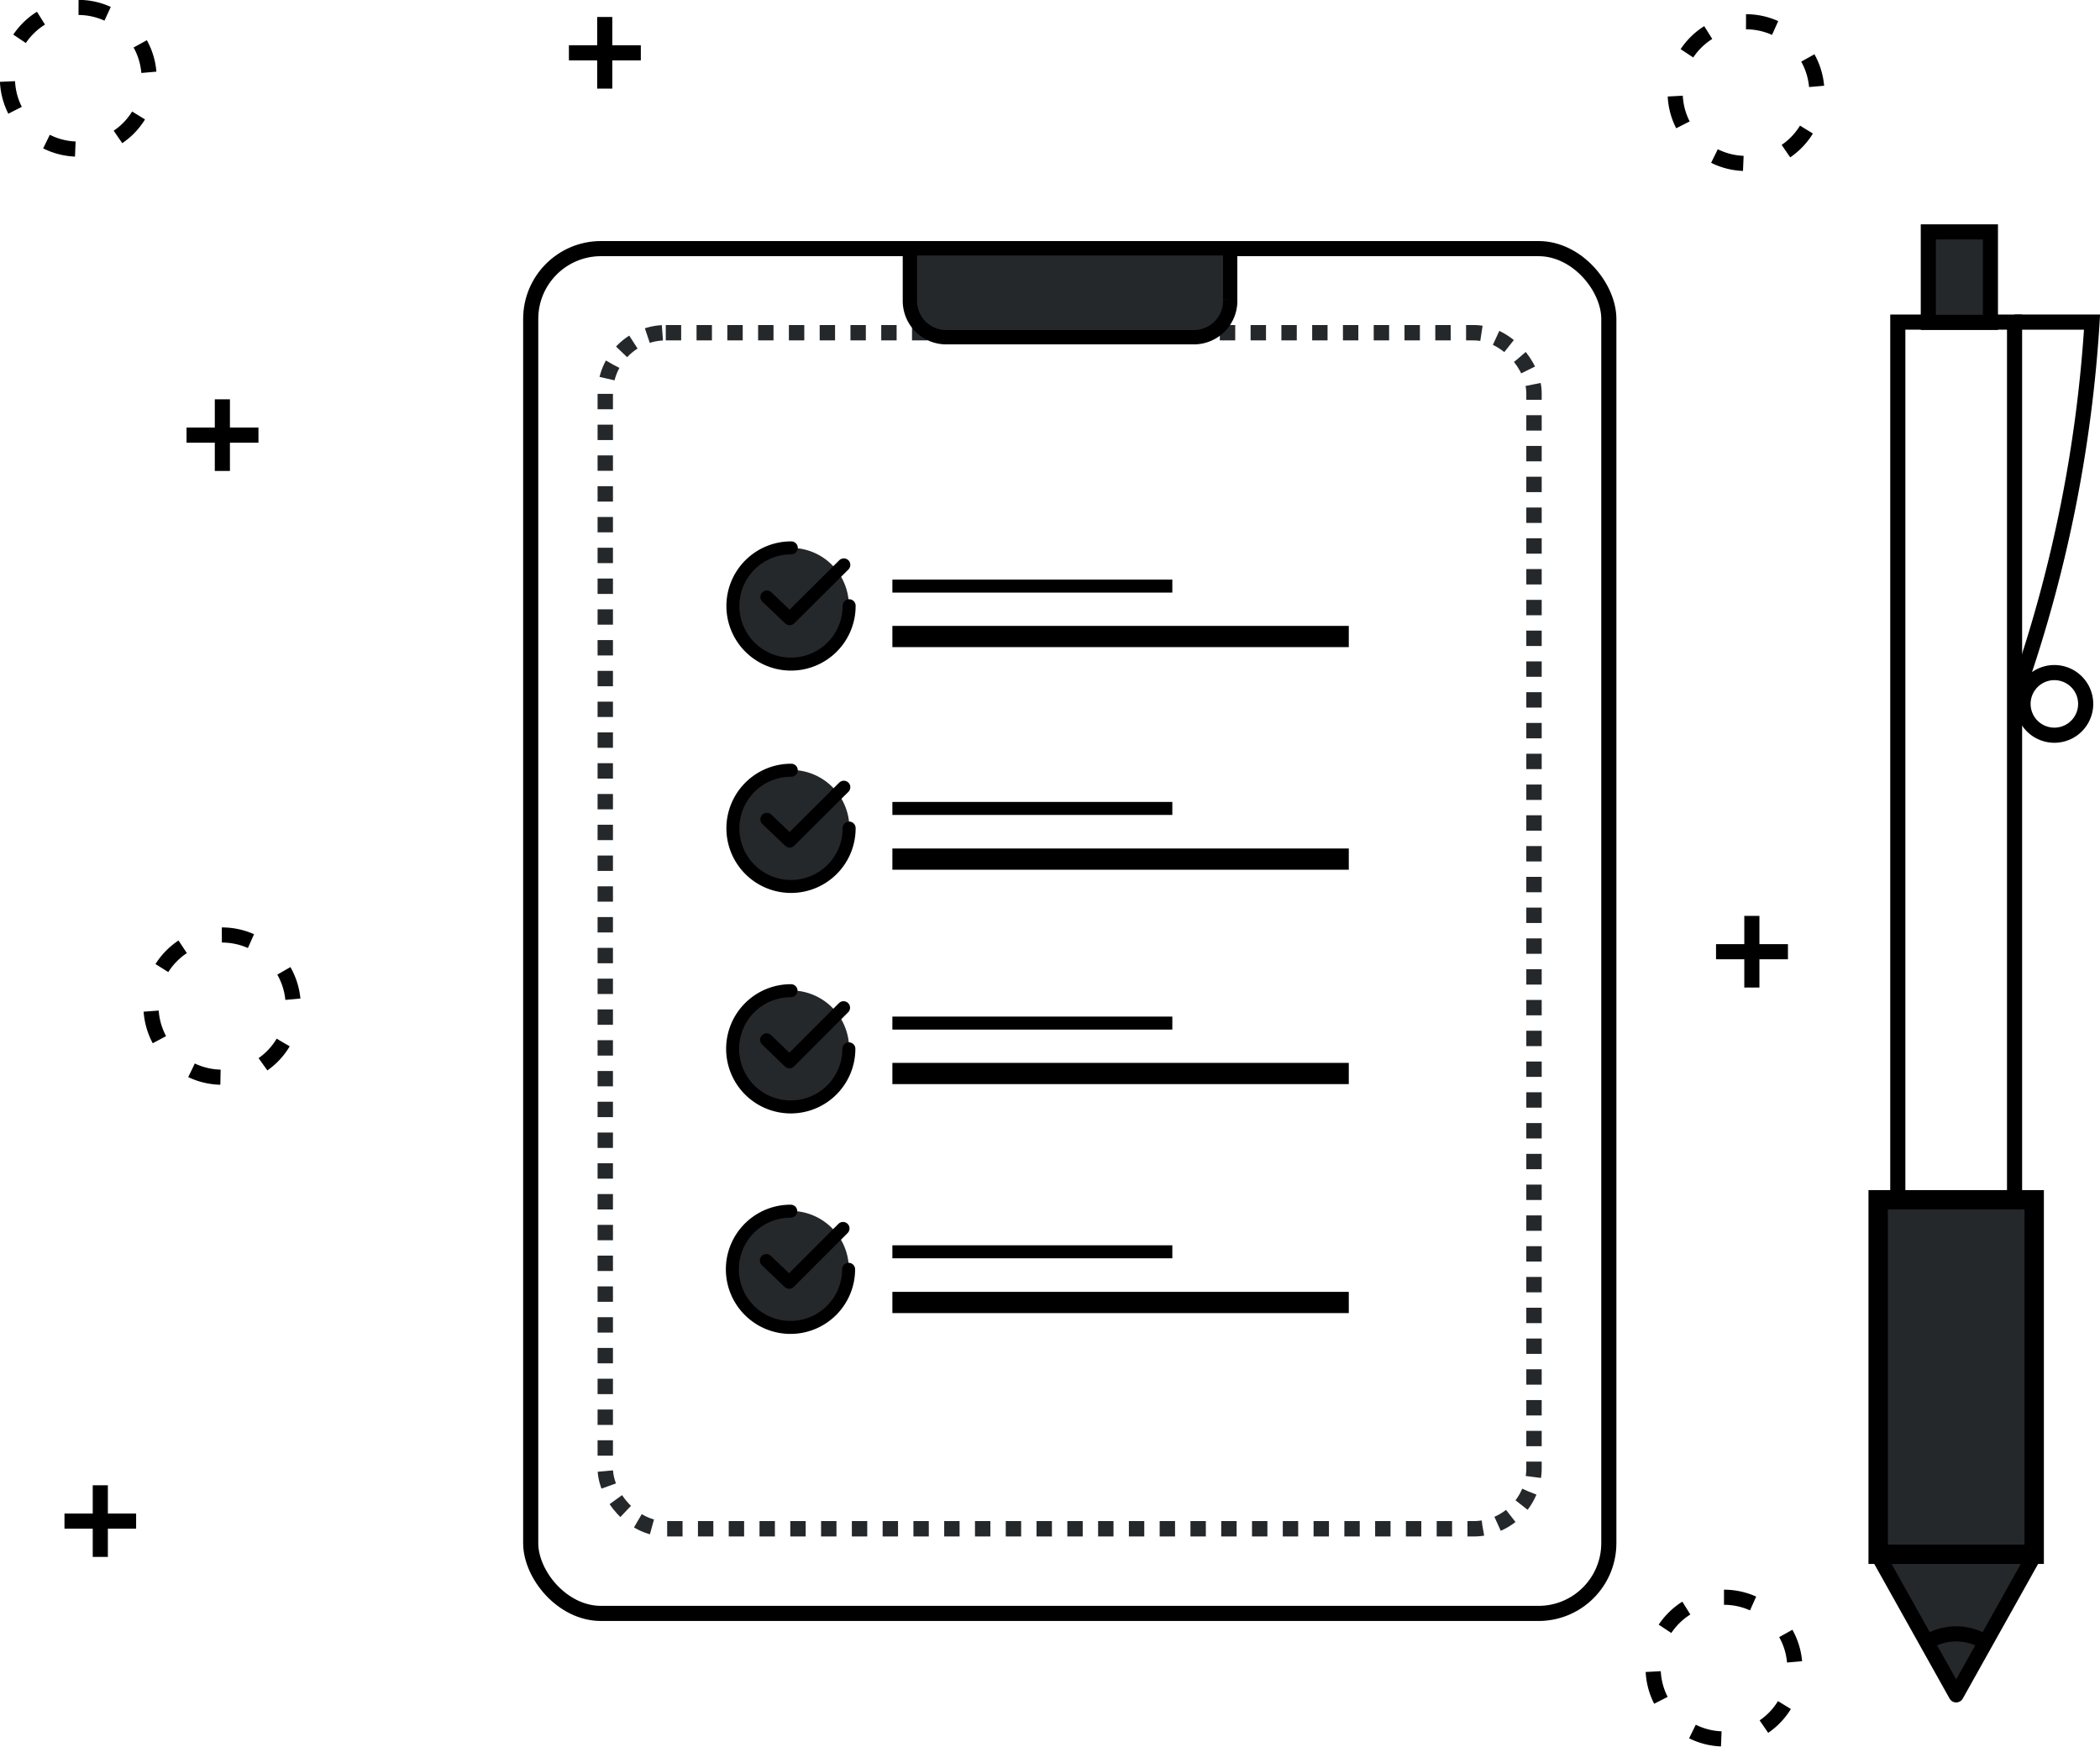 <svg id="Layer_1" data-name="Layer 1" xmlns="http://www.w3.org/2000/svg" viewBox="0 0 79.14 65.83"><defs><style>.cls-1,.cls-13,.cls-14,.cls-15,.cls-16,.cls-17,.cls-18,.cls-2,.cls-4,.cls-5,.cls-7,.cls-8,.cls-9{fill:none;}.cls-1,.cls-10,.cls-11,.cls-12,.cls-13,.cls-14,.cls-15,.cls-16,.cls-17,.cls-18,.cls-3,.cls-4,.cls-5,.cls-7,.cls-8,.cls-9{stroke:#000;}.cls-1{stroke-miterlimit:2.61;stroke-width:0.57px;}.cls-2{stroke:#25282b;stroke-width:0.58px;stroke-dasharray:0.58 0.58;}.cls-10,.cls-11,.cls-13,.cls-14,.cls-15,.cls-16,.cls-17,.cls-18,.cls-2,.cls-3,.cls-4,.cls-5,.cls-7,.cls-9{stroke-miterlimit:22.93;}.cls-10,.cls-11,.cls-12,.cls-3,.cls-6{fill:#25282b;}.cls-3{stroke-width:0.54px;}.cls-12,.cls-13,.cls-14,.cls-15,.cls-16,.cls-3,.cls-6,.cls-7,.cls-8{fill-rule:evenodd;}.cls-4,.cls-8{stroke-width:0.49px;}.cls-5{stroke-width:0.8px;}.cls-12,.cls-7,.cls-8{stroke-linecap:round;}.cls-7{stroke-width:0.49px;}.cls-12,.cls-8{stroke-linejoin:round;}.cls-9{stroke-width:0.57px;}.cls-10,.cls-12,.cls-13,.cls-16,.cls-17{stroke-width:0.57px;}.cls-11{stroke-width:0.73px;}.cls-14,.cls-15,.cls-18{stroke-width:0.57px;}.cls-15{stroke-dasharray:1.13 1.7;}.cls-16{stroke-dasharray:1.13 1.7;}</style></defs><title>PRESS RELEASE</title><rect class="cls-1" x="20" y="9.37" width="40.63" height="51.44" rx="2.65"/><rect class="cls-2" x="22.81" y="12.54" width="35" height="45.08" rx="2.28"/><path class="cls-3" d="M37.93,19.65H50v1.93A1.37,1.37,0,0,1,48.61,23H39.29a1.37,1.37,0,0,1-1.36-1.37Z" transform="translate(-3.64 -10.29)"/><line class="cls-4" x1="33.63" y1="30.47" x2="44.18" y2="30.47"/><line class="cls-5" x1="33.63" y1="32.38" x2="50.83" y2="32.38"/><line class="cls-4" x1="33.63" y1="38.56" x2="44.18" y2="38.56"/><line class="cls-5" x1="33.63" y1="40.46" x2="50.83" y2="40.46"/><line class="cls-4" x1="33.63" y1="47.18" x2="44.18" y2="47.18"/><line class="cls-5" x1="33.63" y1="49.09" x2="50.83" y2="49.09"/><path class="cls-6" d="M33.45,52a2.19,2.19,0,1,0-2.19-2.18A2.19,2.19,0,0,0,33.45,52Z" transform="translate(-3.64 -10.29)"/><path class="cls-7" d="M35.63,49.82a2.19,2.19,0,1,1-2.18-2.19" transform="translate(-3.64 -10.29)"/><polyline class="cls-8" points="28.89 39.19 29.75 40.02 31.79 37.98"/><path class="cls-6" d="M33.46,43.69a2.19,2.19,0,1,0-2.19-2.19A2.19,2.19,0,0,0,33.46,43.69Z" transform="translate(-3.64 -10.29)"/><path class="cls-6" d="M33.44,60.31a2.19,2.19,0,1,0-2.19-2.18A2.19,2.19,0,0,0,33.44,60.31Z" transform="translate(-3.64 -10.29)"/><path class="cls-7" d="M35.64,41.5a2.19,2.19,0,1,1-2.18-2.18" transform="translate(-3.64 -10.29)"/><polyline class="cls-8" points="28.9 30.88 29.76 31.7 31.8 29.67"/><path class="cls-7" d="M35.62,58.13a2.19,2.19,0,1,1-2.18-2.19" transform="translate(-3.64 -10.29)"/><polyline class="cls-8" points="28.88 47.51 29.74 48.33 31.77 46.3"/><line class="cls-4" x1="33.63" y1="22.09" x2="44.18" y2="22.09"/><line class="cls-5" x1="33.63" y1="23.99" x2="50.83" y2="23.99"/><path class="cls-6" d="M33.46,35.3a2.18,2.18,0,1,0-2.19-2.18A2.19,2.19,0,0,0,33.46,35.3Z" transform="translate(-3.64 -10.29)"/><path class="cls-7" d="M35.64,33.12a2.19,2.19,0,1,1-2.18-2.18" transform="translate(-3.64 -10.29)"/><polyline class="cls-8" points="28.9 22.5 29.76 23.32 31.8 21.29"/><rect class="cls-9" x="71.52" y="12.14" width="4.4" height="33.08"/><rect class="cls-10" x="72.67" y="8.74" width="2.34" height="3.41"/><rect class="cls-11" x="70.78" y="45.22" width="5.88" height="13.36"/><polygon class="cls-12" points="70.8 58.66 76.64 58.66 73.72 63.88 70.8 58.66"/><path class="cls-13" d="M76.25,72.19a2.09,2.09,0,0,1,2.22,0" transform="translate(-3.64 -10.29)"/><path class="cls-14" d="M79.56,22.43h2.92A51.66,51.66,0,0,1,79.79,36" transform="translate(-3.64 -10.29)"/><path class="cls-13" d="M81.06,38a1.18,1.18,0,1,0-1.18-1.18A1.18,1.18,0,0,0,81.06,38Z" transform="translate(-3.64 -10.29)"/><path class="cls-15" d="M68.61,70.49a2.67,2.67,0,1,1-2.67,2.67A2.67,2.67,0,0,1,68.61,70.49Z" transform="translate(-3.64 -10.29)"/><path class="cls-16" d="M69.44,11.11a2.67,2.67,0,1,1-2.67,2.67A2.66,2.66,0,0,1,69.44,11.11Z" transform="translate(-3.64 -10.29)"/><path class="cls-15" d="M6.6,10.57a2.67,2.67,0,1,1-2.68,2.67A2.68,2.68,0,0,1,6.6,10.57Z" transform="translate(-3.64 -10.29)"/><path class="cls-16" d="M12,45.53A2.68,2.68,0,1,1,9.33,48.2,2.67,2.67,0,0,1,12,45.53Z" transform="translate(-3.64 -10.29)"/><line class="cls-17" x1="66.02" y1="34.52" x2="66.02" y2="37.22"/><line class="cls-17" x1="67.38" y1="35.87" x2="64.67" y2="35.87"/><line class="cls-17" x1="3.78" y1="55.98" x2="3.78" y2="58.68"/><line class="cls-17" x1="5.13" y1="57.33" x2="2.43" y2="57.33"/><line class="cls-17" x1="8.38" y1="15.05" x2="8.38" y2="17.75"/><line class="cls-18" x1="9.74" y1="16.4" x2="7.03" y2="16.4"/><line class="cls-17" x1="22.79" y1="0.64" x2="22.79" y2="3.34"/><line class="cls-17" x1="24.15" y1="1.99" x2="21.44" y2="1.99"/></svg>